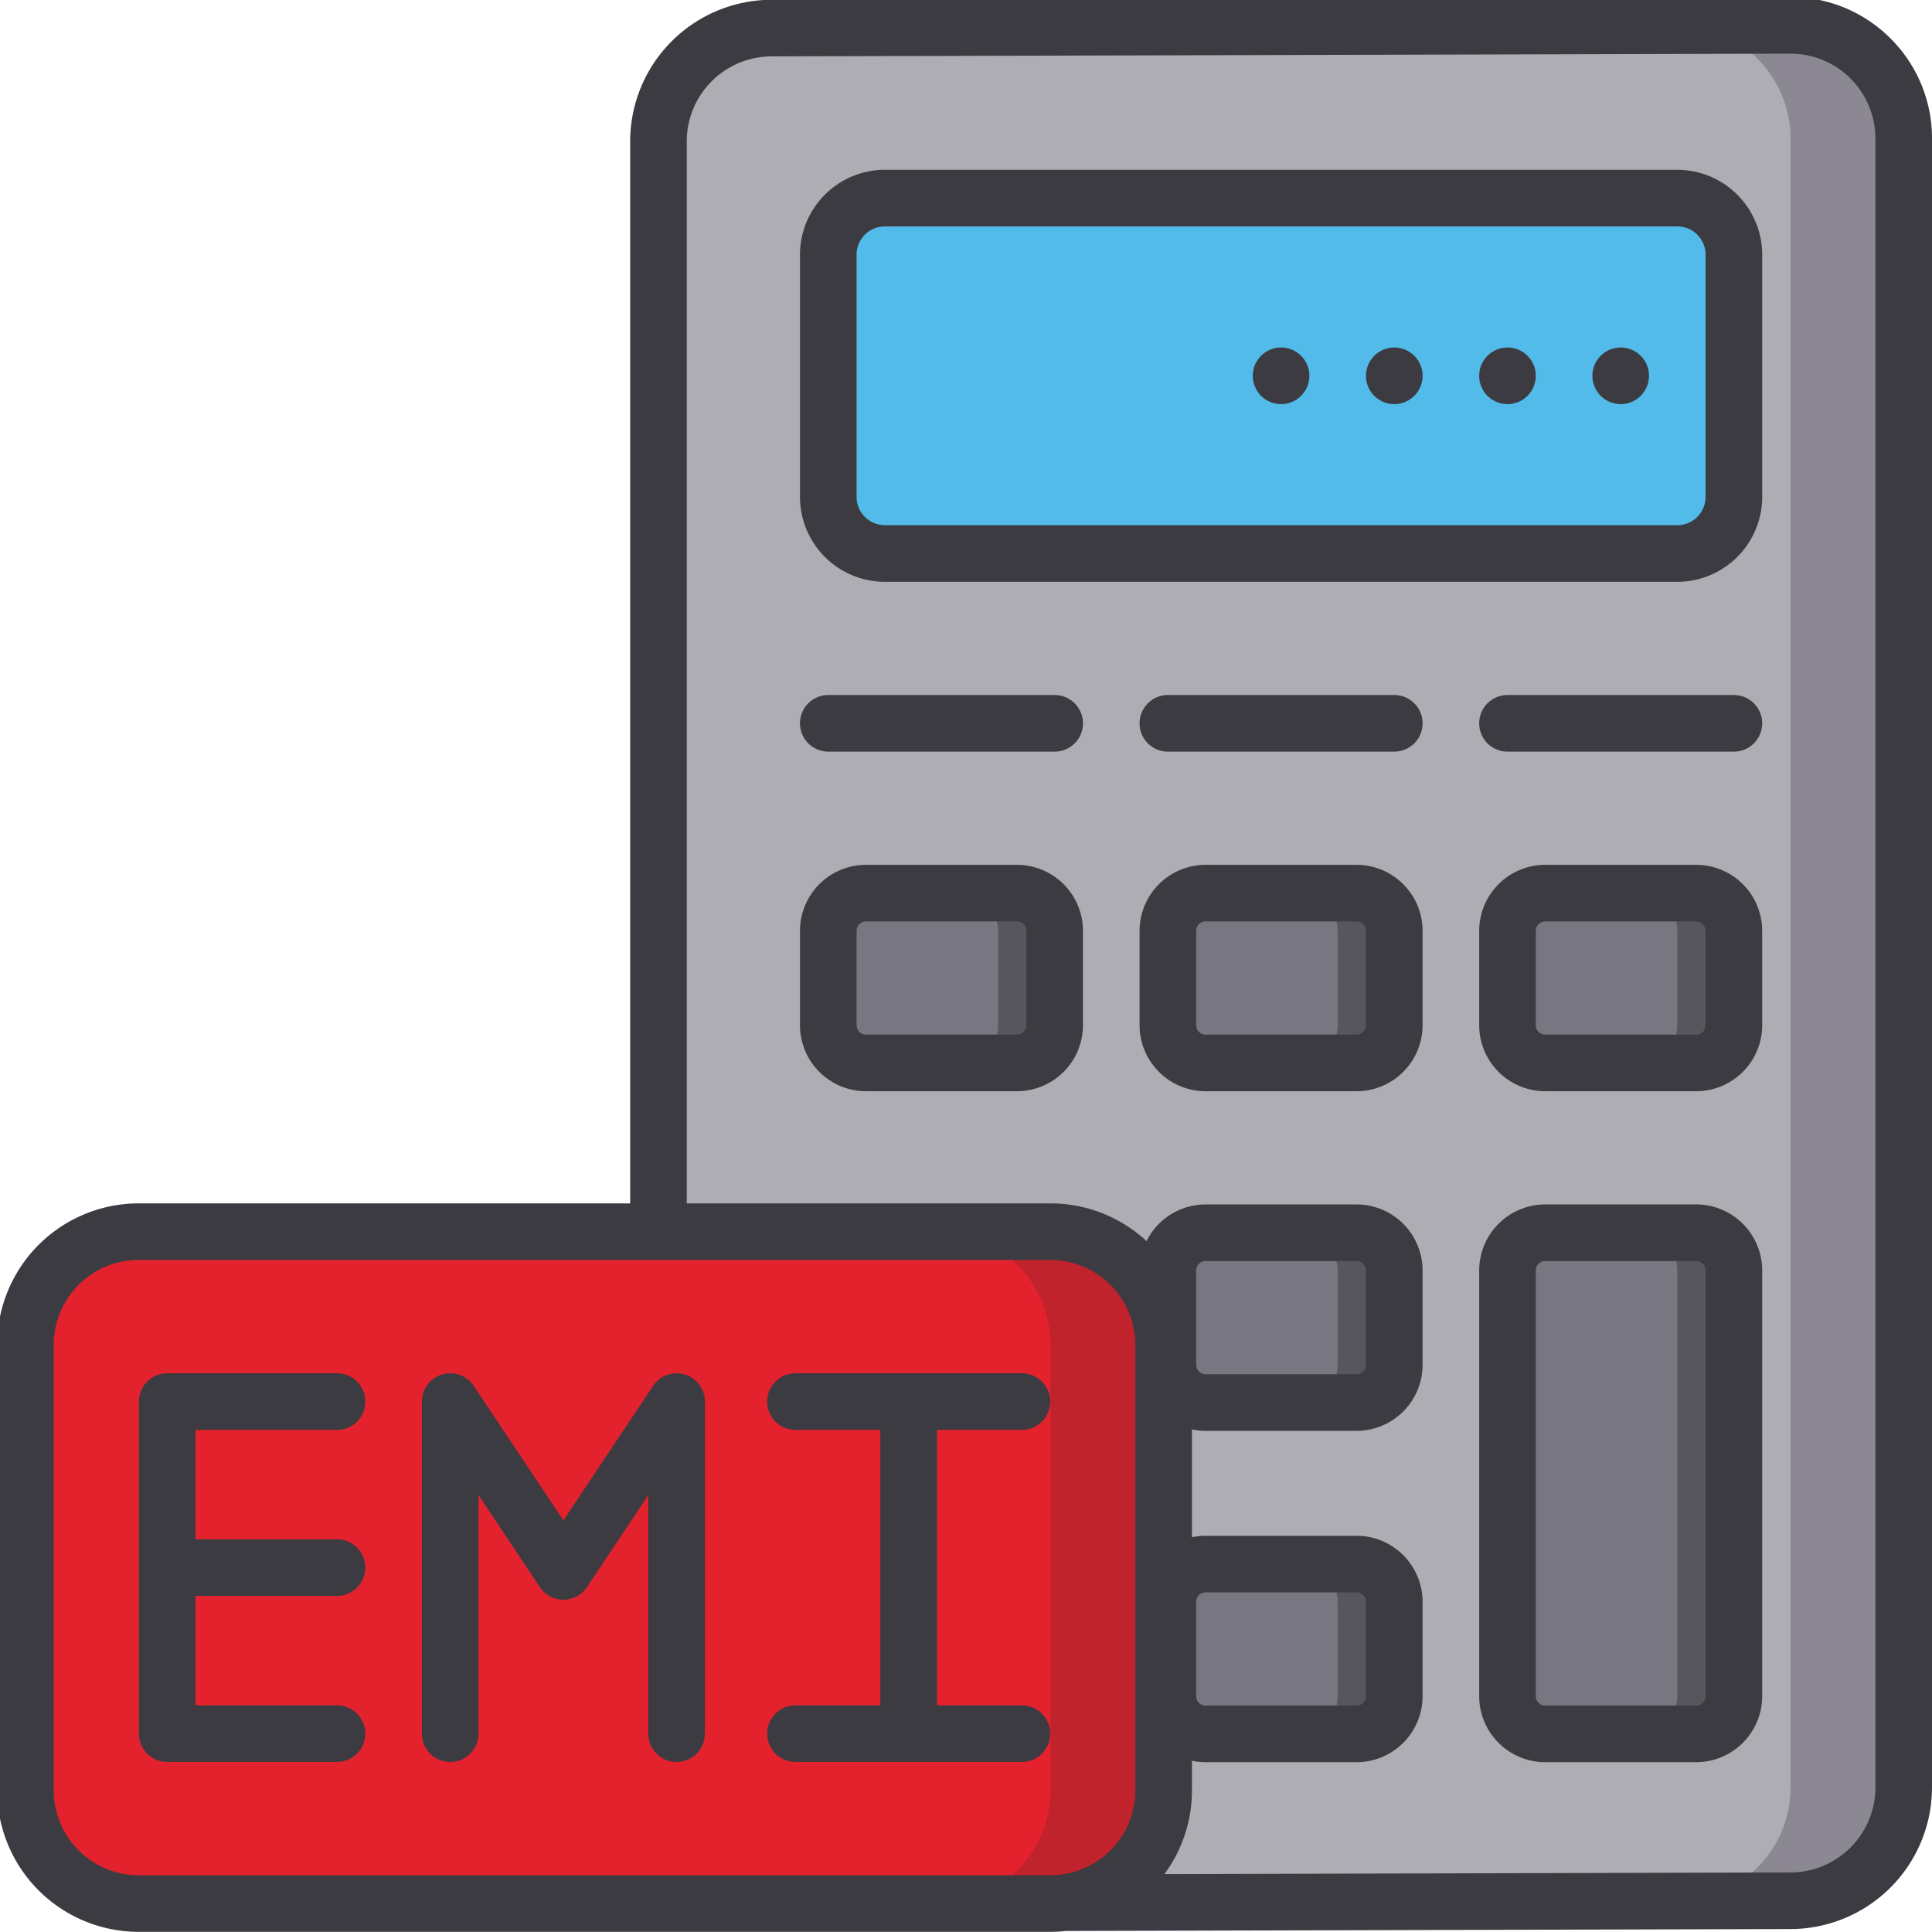 <svg xmlns="http://www.w3.org/2000/svg" data-name="Layer 1" viewBox="0 0 512 512" id="emi-calculator"><path fill="#aeadb3" d="m474.565 503.72-270 .715a30 30 0 0 1-30.065-30v-437a30 30 0 0 1 29.935-30l270-.714a30 30 0 0 1 30.065 30v437a30 30 0 0 1-29.935 30Z"></path><path fill="#8b8893" d="m474.435 6.721-27.94.074A29.996 29.996 0 0 1 474.5 36.721v437a30 30 0 0 1-29.935 30l-242.06.64c.68.045 1.367.076 2.06.074l270-.714a30 30 0 0 0 29.935-30v-437a30 30 0 0 0-30.065-30Z"></path><rect width="240" height="94.189" x="219.5" y="52.5" fill="#52bbe9" rx="15"></rect><rect width="60" height="45" x="219.5" y="236.689" fill="#787681" rx="10"></rect><path fill="#57565c" d="M269.5 236.689h-15a10 10 0 0 1 10 10v25a10 10 0 0 1-10 10h15a10 10 0 0 0 10-10v-25a10 10 0 0 0-10-10Z"></path><rect width="60" height="45" x="309.5" y="236.689" fill="#787681" rx="10"></rect><path fill="#57565c" d="M359.5 236.689h-15a10 10 0 0 1 10 10v25a10 10 0 0 1-10 10h15a10 10 0 0 0 10-10v-25a10 10 0 0 0-10-10Z"></path><rect width="60" height="45" x="399.5" y="236.689" fill="#787681" rx="10"></rect><path fill="#57565c" d="M449.5 236.689h-15a10 10 0 0 1 10 10v25a10 10 0 0 1-10 10h15a10 10 0 0 0 10-10v-25a10 10 0 0 0-10-10Z"></path><rect width="60" height="45" x="309.5" y="326.689" fill="#787681" rx="10"></rect><path fill="#57565c" d="M359.5 326.689h-15a10 10 0 0 1 10 10v25a10 10 0 0 1-10 10h15a10 10 0 0 0 10-10v-25a10 10 0 0 0-10-10Z"></path><rect width="60" height="45" x="309.5" y="414.5" fill="#787681" rx="10"></rect><path fill="#57565c" d="M359.5 414.5h-15a10 10 0 0 1 10 10v25a10 10 0 0 1-10 10h15a10 10 0 0 0 10-10v-25a10 10 0 0 0-10-10Z"></path><rect width="60" height="132.811" x="399.5" y="326.689" fill="#787681" rx="10"></rect><path fill="#57565c" d="M449.5 326.689h-15a10 10 0 0 1 10 10V449.5a10 10 0 0 1-10 10h15a10 10 0 0 0 10-10V336.689a10 10 0 0 0-10-10Z"></path><rect width="301.644" height="178.052" x="6.736" y="326.41" fill="#e4222e" rx="30"></rect><path fill="#c0232c" d="M278.38 326.41h-30a30 30 0 0 1 30 30v118.052a30 30 0 0 1-30 30h30a30 30 0 0 0 30-30V356.41a30 30 0 0 0-30-30Z"></path><path fill="#3c3b41" d="M359.5 229.188h-40a17.52 17.52 0 0 0-17.5 17.5v25a17.52 17.52 0 0 0 17.5 17.5h40a17.52 17.52 0 0 0 17.5-17.5v-25a17.52 17.52 0 0 0-17.5-17.5Zm2.5 42.5a2.503 2.503 0 0 1-2.5 2.5h-40a2.503 2.503 0 0 1-2.5-2.5v-25a2.503 2.503 0 0 1 2.5-2.5h40a2.503 2.503 0 0 1 2.5 2.5Zm-175.23 98.988c-.014-.136-.04-.27-.061-.404-.016-.104-.027-.21-.048-.313-.035-.177-.083-.348-.13-.52-.017-.062-.029-.124-.047-.185-.049-.159-.108-.313-.166-.468-.028-.073-.051-.149-.081-.221-.055-.13-.118-.256-.18-.383-.045-.095-.086-.191-.136-.284-.053-.1-.114-.193-.171-.29-.069-.115-.134-.23-.208-.343-.049-.072-.104-.14-.155-.21-.091-.128-.182-.256-.282-.378-.048-.058-.1-.11-.15-.167-.11-.126-.219-.252-.338-.372-.109-.109-.226-.209-.341-.31-.066-.059-.126-.121-.195-.178a7.515 7.515 0 0 0-.606-.45l-.007-.005c-.025-.016-.051-.029-.076-.045a7.461 7.461 0 0 0-.559-.333c-.069-.037-.14-.067-.209-.101-.15-.074-.3-.148-.455-.213-.101-.041-.204-.074-.306-.111-.127-.046-.252-.095-.381-.134-.13-.04-.262-.069-.393-.1-.105-.027-.209-.056-.316-.077-.163-.033-.327-.054-.49-.075-.08-.01-.157-.026-.237-.033a7.508 7.508 0 0 0-.641-.033c-.033 0-.064-.005-.097-.005l-.008.001a7.506 7.506 0 0 0-.753.038c-.106.01-.208.032-.312.047-.135.02-.271.035-.405.062-.167.033-.33.079-.493.123-.07.02-.142.033-.212.055-.153.046-.3.103-.45.159-.08.03-.16.055-.24.088-.125.052-.245.113-.366.17-.1.049-.202.093-.3.146-.093.05-.18.106-.27.16-.123.071-.246.14-.364.22-.064.043-.123.091-.186.136-.135.097-.271.193-.401.3-.05.041-.095.087-.144.129-.134.116-.268.232-.394.359-.087.086-.165.18-.247.27-.08.088-.164.172-.241.265a7.517 7.517 0 0 0-.45.606l-.004.006-23.76 35.64-23.76-35.64-.004-.006a7.51 7.51 0 0 0-.45-.607c-.05-.06-.106-.114-.158-.173-.108-.123-.215-.247-.332-.363-.113-.114-.234-.217-.354-.322-.062-.055-.12-.114-.185-.166-.117-.097-.24-.183-.363-.272-.076-.055-.148-.113-.226-.165-.104-.07-.213-.131-.32-.195-.105-.062-.207-.128-.314-.185-.082-.044-.167-.08-.251-.121-.138-.067-.274-.136-.416-.195-.058-.023-.118-.042-.176-.064-.17-.065-.34-.13-.515-.182l-.105-.027a7.37 7.37 0 0 0-.6-.15l-.017-.003a7.538 7.538 0 0 0-.833-.112c-.201-.017-.402-.03-.604-.03l-.017-.001c-.061 0-.121.007-.182.009-.183.004-.366.01-.548.027-.1.01-.196.028-.294.042-.145.02-.29.037-.434.066-.121.024-.24.057-.359.086-.117.03-.235.056-.35.09-.142.043-.278.095-.415.145-.091.034-.184.063-.274.1a7.424 7.424 0 0 0-.479.224c-.062.031-.126.057-.188.09-.193.104-.38.217-.563.336-.024.016-.05.028-.074.044l-.006.005a7.515 7.515 0 0 0-.607.45c-.068.056-.129.119-.195.177-.115.102-.232.202-.34.311-.12.12-.229.246-.339.372-.049.057-.102.11-.15.167-.1.122-.19.25-.282.378-.051.07-.106.138-.154.21-.075.112-.14.228-.208.343-.058.097-.118.19-.172.29-.05.093-.09.19-.136.284-.062.127-.125.252-.18.383-.03.072-.053.148-.08.221-.059.155-.118.309-.166.468-.019.061-.03.123-.048.185-.047.172-.094.343-.13.52-.02.103-.031.209-.048.313-.02.135-.047.267-.06.404a7.546 7.546 0 0 0-.038.749v88.01a7.5 7.5 0 0 0 15 0v-63.229l16.259 24.39a7.5 7.5 0 0 0 12.48 0l16.26-24.39v63.23a7.5 7.5 0 0 0 15 0v-88.011c-.001-.25-.013-.5-.038-.749Zm84.038 8.26a7.5 7.5 0 0 0 0-15h-60a7.5 7.5 0 0 0 0 15h22.5v73h-22.5a7.5 7.5 0 0 0 0 15h60a7.5 7.5 0 0 0 0-15h-22.5v-73ZM369.5 184.188h-60a7.5 7.5 0 0 0 0 15h60a7.5 7.5 0 0 0 0-15Zm-100 45h-40a17.52 17.52 0 0 0-17.5 17.5v25a17.52 17.52 0 0 0 17.5 17.5h40a17.52 17.52 0 0 0 17.5-17.5v-25a17.52 17.52 0 0 0-17.5-17.5Zm2.5 42.5a2.503 2.503 0 0 1-2.5 2.5h-40a2.503 2.503 0 0 1-2.5-2.5v-25a2.503 2.503 0 0 1 2.5-2.5h40a2.503 2.503 0 0 1 2.5 2.5Zm7.5-87.5h-60a7.5 7.5 0 0 0 0 15h60a7.5 7.5 0 0 0 0-15ZM89.308 378.936a7.5 7.5 0 0 0 0-15h-45a7.5 7.5 0 0 0-7.5 7.5v88a7.5 7.5 0 0 0 7.5 7.5h45a7.5 7.5 0 0 0 0-15h-37.5v-29h37.5a7.5 7.5 0 0 0 0-15h-37.5v-29ZM444.5 45h-210A22.525 22.525 0 0 0 212 67.5v64.188a22.525 22.525 0 0 0 22.5 22.5h210a22.525 22.525 0 0 0 22.5-22.5V67.5A22.525 22.525 0 0 0 444.5 45Zm7.5 86.688a7.508 7.508 0 0 1-7.5 7.5h-210a7.508 7.508 0 0 1-7.5-7.5V67.5a7.508 7.508 0 0 1 7.5-7.5h210a7.508 7.508 0 0 1 7.5 7.5Zm-22.5-39.594a7.5 7.5 0 1 0 7.5 7.5 7.5 7.5 0 0 0-7.5-7.5Zm-30 0a7.5 7.5 0 1 0 7.5 7.5 7.5 7.5 0 0 0-7.5-7.5Zm101.492-81.912A37.26 37.26 0 0 0 474.49-.78h-.07l-269.994.72A37.554 37.554 0 0 0 167 37.44v281.47H36.736a37.542 37.542 0 0 0-37.5 37.5v118.052a37.542 37.542 0 0 0 37.5 37.5H278.38a37.698 37.698 0 0 0 4.131-.233l192.062-.51A37.553 37.553 0 0 0 512 473.72V36.72a37.247 37.247 0 0 0-11.008-26.538ZM300.88 474.462a22.526 22.526 0 0 1-22.5 22.5H36.736a22.526 22.526 0 0 1-22.5-22.5V356.409a22.526 22.526 0 0 1 22.5-22.5H174.48l.019.001h103.88a22.526 22.526 0 0 1 22.5 22.5ZM497 473.72a22.531 22.531 0 0 1-22.46 22.5l-165.96.44a37.295 37.295 0 0 0 7.3-22.198v-7.843a17.5 17.5 0 0 0 3.62.381h40a17.52 17.52 0 0 0 17.5-17.5v-25a17.52 17.52 0 0 0-17.5-17.5h-40a17.5 17.5 0 0 0-3.62.381v-28.574a17.5 17.5 0 0 0 3.62.381h40a17.52 17.52 0 0 0 17.5-17.5v-25a17.52 17.52 0 0 0-17.5-17.5h-40a17.504 17.504 0 0 0-15.655 9.726 37.352 37.352 0 0 0-25.465-10.005H182V37.44a22.533 22.533 0 0 1 22.46-22.5l269.994-.719h.042A22.504 22.504 0 0 1 497 36.72ZM317 449.5v-25a2.503 2.503 0 0 1 2.5-2.5h40a2.503 2.503 0 0 1 2.5 2.5v25a2.503 2.503 0 0 1-2.5 2.5h-40a2.503 2.503 0 0 1-2.5-2.5Zm0-87.812v-25a2.503 2.503 0 0 1 2.5-2.5h40a2.503 2.503 0 0 1 2.5 2.5v25a2.503 2.503 0 0 1-2.5 2.5h-40a2.503 2.503 0 0 1-2.5-2.5Zm142.5-177.5h-60a7.5 7.5 0 0 0 0 15h60a7.5 7.5 0 0 0 0-15Zm-90-92.094a7.5 7.5 0 1 0 7.5 7.5 7.5 7.5 0 0 0-7.5-7.5Zm80 137.094h-40a17.52 17.52 0 0 0-17.5 17.5v25a17.52 17.52 0 0 0 17.5 17.5h40a17.52 17.52 0 0 0 17.5-17.5v-25a17.52 17.52 0 0 0-17.5-17.5Zm2.5 42.5a2.503 2.503 0 0 1-2.5 2.5h-40a2.503 2.503 0 0 1-2.5-2.5v-25a2.503 2.503 0 0 1 2.5-2.5h40a2.503 2.503 0 0 1 2.5 2.5Zm-2.5 47.5h-40a17.52 17.52 0 0 0-17.5 17.5V449.5a17.52 17.52 0 0 0 17.5 17.5h40a17.52 17.52 0 0 0 17.5-17.5V336.688a17.52 17.52 0 0 0-17.5-17.5ZM452 449.5a2.503 2.503 0 0 1-2.5 2.5h-40a2.503 2.503 0 0 1-2.5-2.5V336.688a2.503 2.503 0 0 1 2.5-2.5h40a2.503 2.503 0 0 1 2.5 2.5ZM339.5 92.094a7.5 7.5 0 1 0 7.5 7.5 7.5 7.5 0 0 0-7.5-7.5Z"></path></svg>